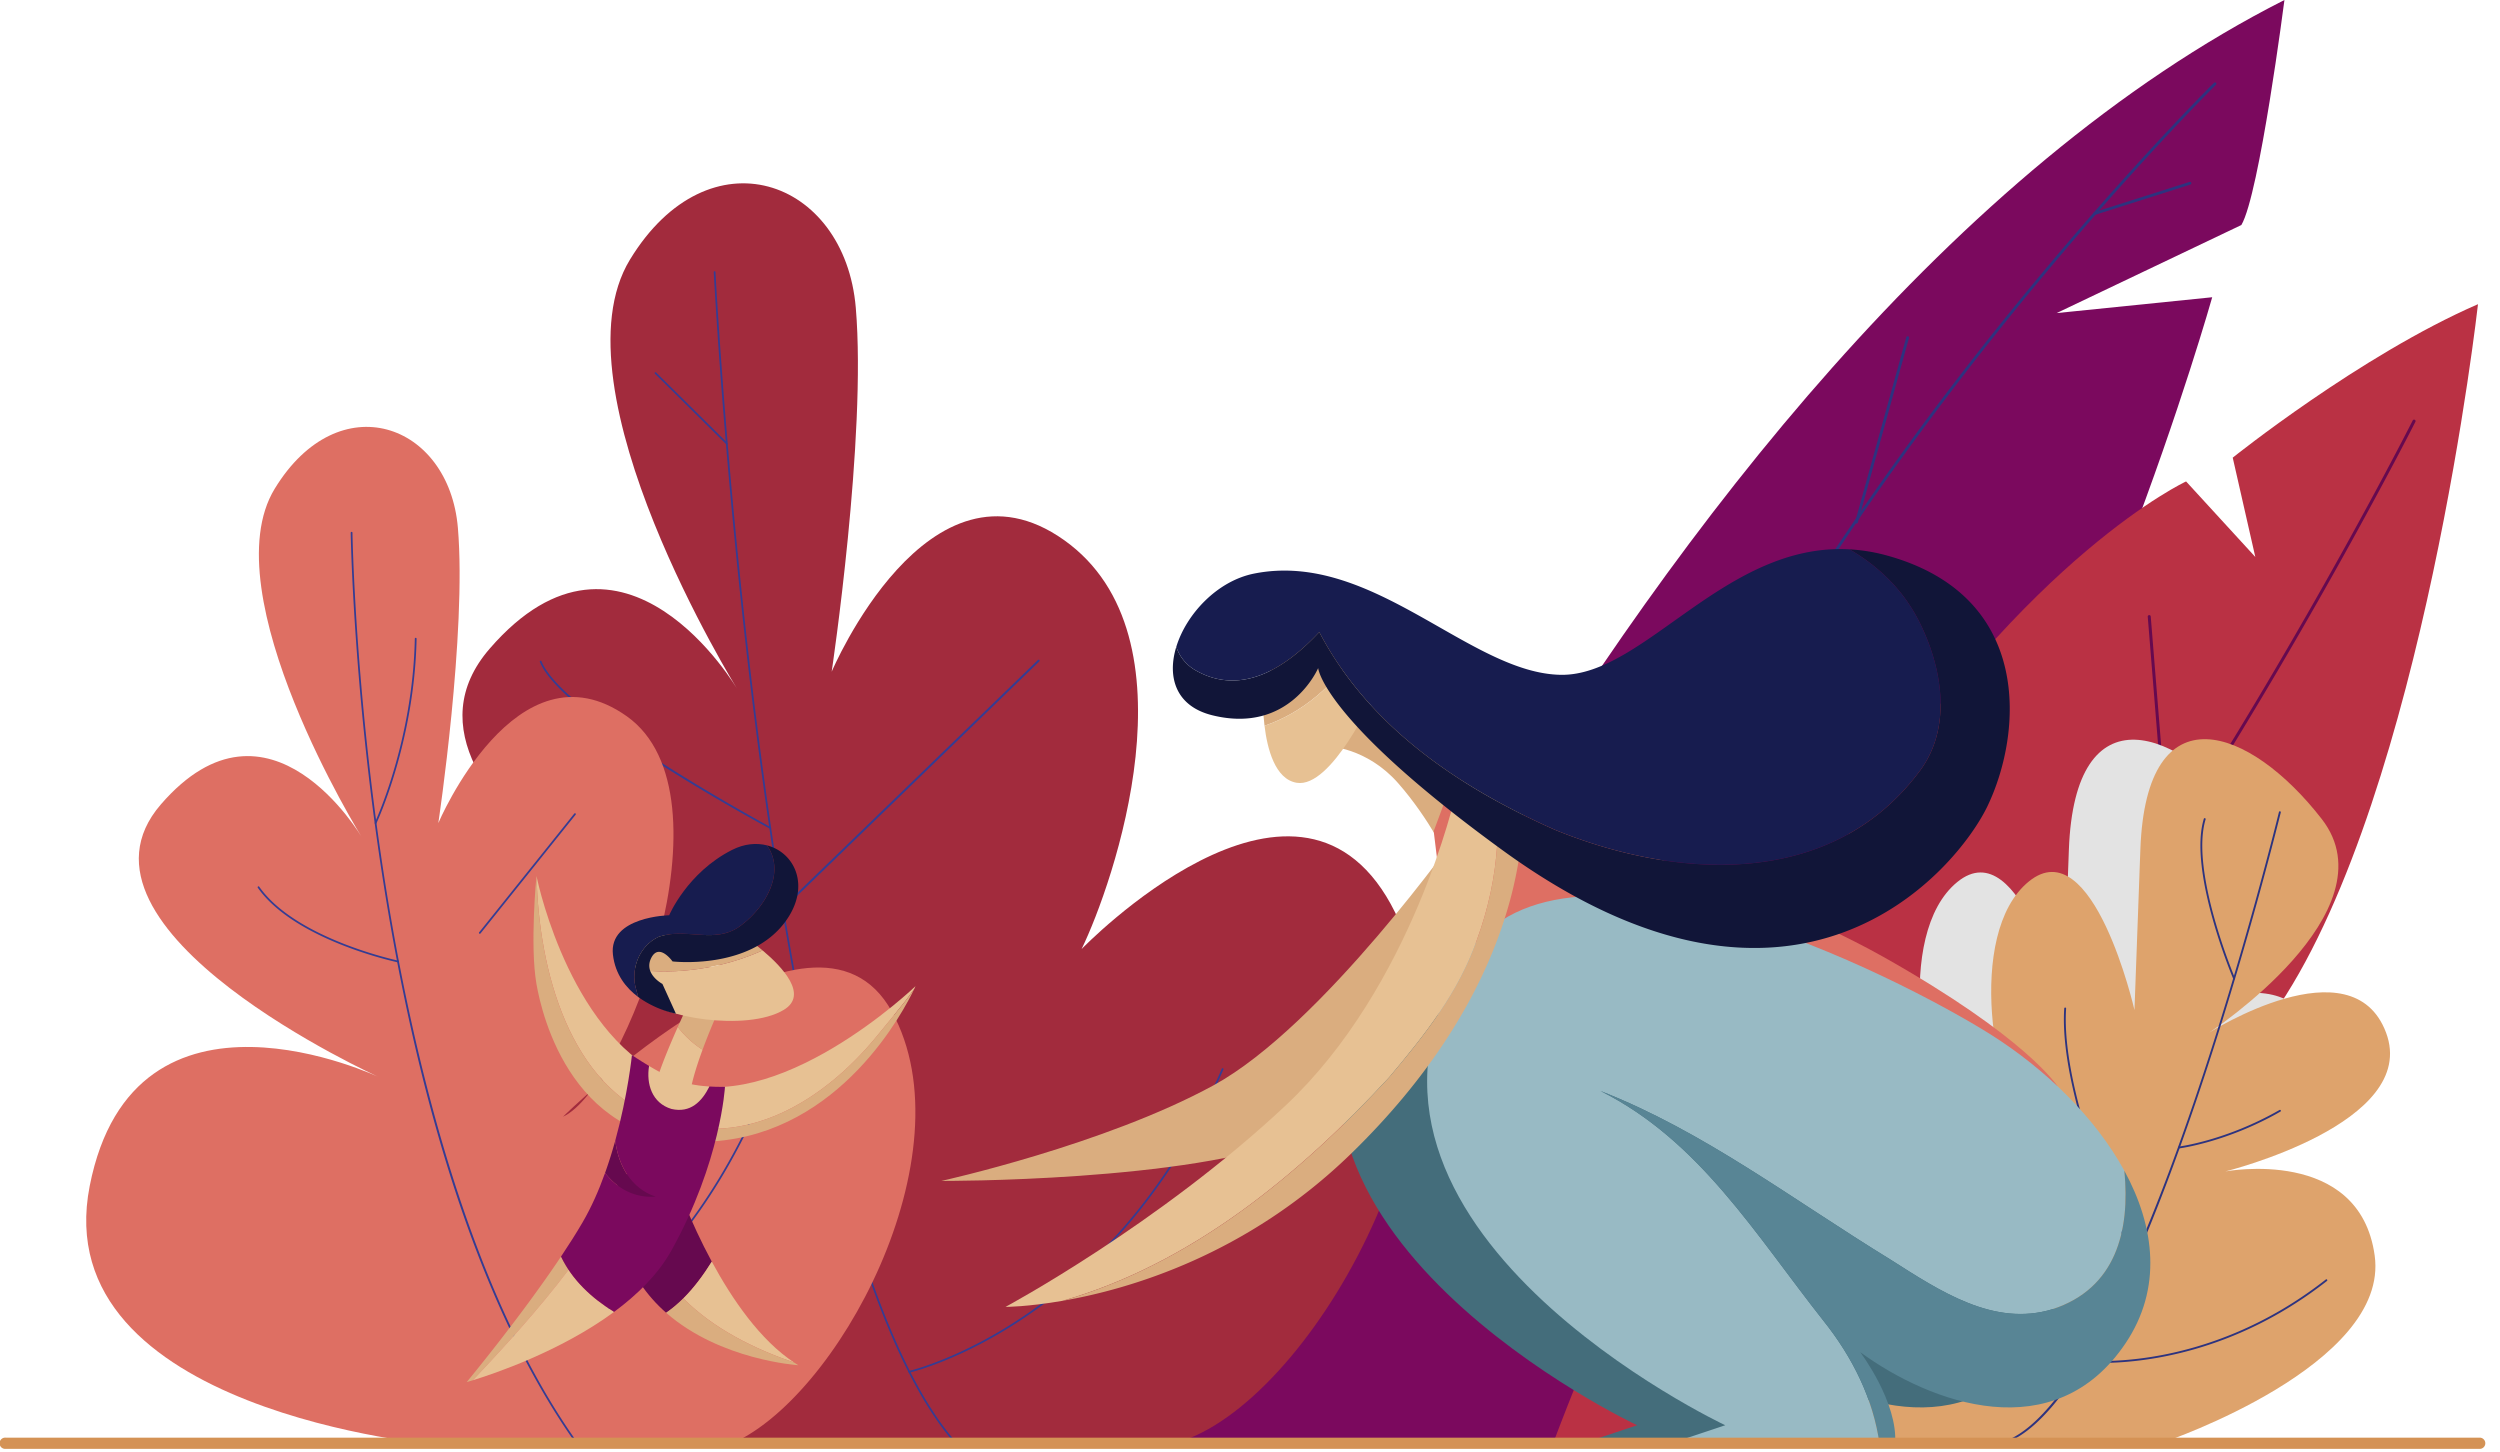 <svg xmlns="http://www.w3.org/2000/svg" width="155" height="90" viewBox="0 0 155 90">
    <defs>
        <path id="a" d="M106.47 45.86h37.279v43.56h-37.28z"/>
    </defs>
    <g fill="none" fill-rule="evenodd">
        <path fill="#7B095E" d="M73.474 89.482S100.47 20.841 141.635 0c0 0-1.55 12.056-2.67 13.951l-11.453 5.46 9.645-.982s-7.75 27.513-19.463 43.467c-11.712 15.955-20.84 27.586-20.84 27.586h-23.38z"/>
        <path fill="#2D337F" d="M102.193 55.453a.086.086 0 0 1-.08-.12c5.788-13.755 15.038-26.671 21.779-35.084 7.303-9.115 13.317-15.055 13.377-15.114a.086.086 0 1 1 .12.123c-.06.059-6.067 5.993-13.364 15.1-6.734 8.404-15.974 21.306-21.753 35.042a.086.086 0 0 1-.079.053"/>
        <path fill="#2D337F" d="M115.102 32.46a.086.086 0 0 1-.083-.11l3.171-11.44a.086.086 0 1 1 .166.046l-3.17 11.44a.086.086 0 0 1-.084.063M129.876 13.321a.086.086 0 0 1-.026-.168l5.903-1.875a.086.086 0 1 1 .052.164l-5.902 1.875a.084.084 0 0 1-.027.004"/>
        <path fill="#BA3144" d="M96.332 89.382s8.236-22.201 18.87-38.619 20.335-20.914 20.335-20.914l4.292 4.683-1.4-6.157s7.91-6.343 15.206-9.515c0 0-3.359 30.037-12.314 43.47s-22.87 27.22-22.87 27.22l-22.119-.168z"/>
        <path fill="#66094F" d="M105.642 85.93a.093.093 0 0 1-.052-.17c10.877-7.315 22.26-23.154 29.894-35.154 8.274-13.005 14.047-24.425 14.104-24.539a.093.093 0 1 1 .167.084c-.058.114-5.835 11.542-14.114 24.555-7.643 12.015-19.043 27.876-29.947 35.209a.094.094 0 0 1-.052.016"/>
        <path fill="#66094F" d="M134.403 52.555a.093.093 0 0 1-.093-.086l-1.15-14.232a.093.093 0 1 1 .186-.015l1.15 14.232a.093.093 0 0 1-.085.1h-.008M121.313 70.74a.093.093 0 0 1-.04-.178l13.09-6.078a.093.093 0 1 1 .08.17l-13.09 6.078a.09.09 0 0 1-.04.009"/>
        <path fill="#E3E3E3" d="M129.793 89.42s13.943-4.746 13.006-11.542c-.938-6.795-9.256-5.218-9.256-5.218s12.068-2.983 9.959-8.607c-2.11-5.624-10.964 0-10.964 0s11.432-7.498 6.98-13.24c-4.452-5.74-10.882-8.089-11.248 1.875l-.366 9.964s-2.563-11.21-6.546-7.972c-3.984 3.239-2.11 13.591 0 15.173 0 0-4.683-5.683-11.188-4.511-6.504 1.172-3.575 20.504 2.166 24.077h17.457z"/>
        <path fill="#DEA36C" d="M134.226 89.388s13.943-4.746 13.005-11.541c-.937-6.795-9.256-5.219-9.256-5.219s12.068-2.982 9.96-8.606c-2.11-5.624-10.964 0-10.964 0s11.432-7.499 6.98-13.24c-4.453-5.74-10.882-8.09-11.248 1.875l-.366 9.964s-2.563-11.211-6.547-7.972c-3.983 3.238-2.109 13.59 0 15.172 0 0-4.683-5.682-11.187-4.51-6.504 1.171-3.575 20.503 2.166 24.077h17.457z"/>
        <path fill="#2D337F" d="M124.638 89.338a.058.058 0 0 1-.025-.112c3.324-1.546 7.262-8.756 11.388-20.851 3.121-9.147 5.272-17.944 5.294-18.031a.058.058 0 1 1 .114.028c-.022.087-2.175 8.889-5.297 18.04-4.196 12.3-8.048 19.338-11.45 20.92a.058.058 0 0 1-.024.006"/>
        <path fill="#2D337F" d="M130.299 84.5c-.728 0-1.147-.049-1.164-.05a.059.059 0 1 1 .015-.117c.074.01 7.548.882 15.055-5.009a.059.059 0 0 1 .072.092c-5.794 4.547-11.573 5.085-13.978 5.085M135.09 71.204a.059.059 0 0 1-.006-.116c.029-.004 2.93-.373 6.238-2.266a.059.059 0 1 1 .058.102c-3.33 1.905-6.253 2.276-6.282 2.28h-.007M138.516 60.731a.059.059 0 0 1-.053-.035c-.029-.067-2.81-6.667-1.827-9.93a.058.058 0 1 1 .112.034c-.971 3.222 1.794 9.784 1.822 9.85a.059.059 0 0 1-.054.081M132.333 78.173a.058.058 0 0 1-.053-.033c-.047-.099-4.677-9.911-4.297-15.624a.059.059 0 0 1 .117.008c-.378 5.682 4.24 15.467 4.286 15.565a.059.059 0 0 1-.053.084"/>
        <path fill="#A22B3D" d="M46.41 89.407S21.52 86.644 24.92 69.38c3.398-17.264 22.158-8.292 22.158-8.292S22.065 49.804 30.358 40.22c8.292-9.584 15.36 2.515 15.36 2.515s-11.554-18.616-6.66-26.64C43.95 8.07 52.38 11.06 53.059 19.08c.68 8.02-1.495 22.566-1.495 22.566s5.982-14.144 14.41-8.16c8.428 5.985 3.027 21.356 1.085 25.355 0 0 13.189-13.66 19.17-2.785 5.981 10.875-4.214 29.816-12.507 33.124l-27.312.226z"/>
        <path fill="#343C93" d="M59.12 89.372a.056.056 0 0 1-.041-.02c-2.707-3.16-5.171-8.938-7.323-17.175-1.72-6.584-3.248-14.747-4.539-24.262-2.198-16.198-2.959-30.896-2.966-31.042a.055.055 0 1 1 .11-.006c.008.147.768 14.84 2.966 31.034 1.29 9.51 2.816 17.669 4.536 24.249 2.148 8.22 4.604 13.984 7.3 17.131a.055.055 0 0 1-.042.091"/>
        <path fill="#343C93" d="M56.374 85.106a.055.055 0 0 1-.012-.109c.031-.007 3.191-.751 7.142-3.423 3.646-2.465 8.73-7.123 12.246-15.313a.055.055 0 0 1 .073-.029c.028.012.04.045.029.073-3.528 8.217-8.631 12.89-12.29 15.364-3.968 2.681-7.144 3.428-7.176 3.435a.048.048 0 0 1-.012.002M47.755 51.384a.054.054 0 0 1-.026-.006c-.527-.284-12.924-6.978-14.259-10.34a.055.055 0 0 1 .103-.041c1.32 3.325 14.08 10.214 14.208 10.284a.055.055 0 0 1-.026.103M45.059 27.555a.055.055 0 0 1-.039-.016l-4.42-4.371a.055.055 0 0 1 .077-.078l4.42 4.37a.055.055 0 0 1-.038.095"/>
        <path fill="#DE6F63" d="M27.176 89.593S2.805 87.534 5.562 73.529c2.757-14.006 17.975-6.727 17.975-6.727S3.246 57.649 9.973 49.874s12.461 2.04 12.461 2.04-9.373-15.102-5.403-21.611c3.97-6.51 10.807-4.084 11.358 2.423.552 6.506-1.213 18.306-1.213 18.306s4.853-11.474 11.69-6.62c6.837 4.855-.1 23.06-3.959 24.825 0 0 15.538-15.338 20.39-6.516 4.853 8.823-3.418 24.188-10.145 26.872H27.176z"/>
        <path fill="#343C93" d="M35.647 89.372a.055.055 0 0 1-.045-.023c-3.045-4.329-5.668-9.984-7.797-16.808-1.703-5.458-3.095-11.671-4.138-18.468-1.775-11.573-1.923-20.95-1.924-21.043 0-.03.024-.056.055-.056.03 0 .055.024.055.054.002.094.15 9.464 1.924 21.03 1.637 10.67 5.033 25.444 11.915 35.227a.055.055 0 0 1-.045.087"/>
        <path fill="#343C93" d="M32.523 84.185a.055.055 0 0 1-.016-.108c.022-.006 2.187-.657 5.028-2.877 2.622-2.05 6.372-5.895 9.346-12.571a.055.055 0 1 1 .101.044c-2.985 6.7-6.751 10.56-9.385 12.618-2.856 2.231-5.037 2.886-5.058 2.892a.052.052 0 0 1-.016.002M24.675 59.667l-.01-.001c-.064-.013-6.388-1.363-8.682-4.626a.055.055 0 0 1 .09-.064c2.27 3.228 8.55 4.569 8.614 4.582a.055.055 0 0 1-.012.11M23.285 51.087a.055.055 0 0 1-.05-.079c.024-.05 2.357-5.029 2.483-11.41 0-.03.027-.053.057-.054.03 0 .054.026.054.056-.127 6.406-2.47 11.406-2.494 11.456a.055.055 0 0 1-.05.031M29.749 57.894a.055.055 0 0 1-.043-.09l5.898-7.362a.055.055 0 0 1 .078-.009.055.055 0 0 1 .008.078l-5.898 7.362a.055.055 0 0 1-.043.021"/>
        <path fill="#DAAD7F" d="M82.353 46.271s2.371.061 4.324 2.277c1.952 2.216 3.137 4.727 3.137 4.727s.17 1.843 2.092.906c1.922-.937 0-5.633 0-5.633s-5.927-4.896-8.019-5.245c-2.092-.348-1.534 2.968-1.534 2.968M84.095 40.304c-.52-.821-1.28-1.521-2.37-1.603-2.789-.21-3.416 4.812-3.416 4.812s-.01.65.09 1.483c2.314-.776 4.374-2.534 5.696-4.692"/>
        <path fill="#E7C193" d="M78.4 44.996c.167 1.4.645 3.318 2 3.537 2.162.349 4.742-5.37 4.742-5.37s-.234-1.577-1.047-2.859c-1.322 2.158-3.382 3.916-5.696 4.692"/>
        <path fill="#343C93" d="M48.58 56.333a.063.063 0 0 1-.043-.108l15.816-15.308a.063.063 0 0 1 .088.09L48.624 56.316a.063.063 0 0 1-.043.017"/>
        <path fill="#446D7B" d="M112.032 89.55H97.946l3.556-1.185S75.492 76.14 85.185 59.635c5.858-9.971 28.45 1.543 32.774 4.503 4.323 2.959 12.761 12.582 8.368 19.137-4.393 6.554-12.064 3.765-16.457.557 0 0 2.371 3.139 2.162 5.719"/>
        <path fill="#DE6F63" d="M89.884 48.862s17.945 5.436 26.87 10.456c8.926 5.021 10.805 8.02 10.805 8.02l-11.363 8.437-26.312-16.066-.995-8.177.995-2.67z"/>
        <path fill="#98BAC4" d="M99.228 67.64c6.416 2.51 11.855 6.694 17.991 10.46 3.068 1.952 6.415 4.183 10.041 3.068 3.923-1.28 4.821-4.853 4.449-8.584-1.796-3.292-4.897-6.312-8.288-8.446-5.601-3.526-26.916-14.474-32.774-4.502-9.694 16.504 16.318 28.729 16.318 28.729l-3.556 1.186h13.127c-.388-2.795-1.659-5.383-3.5-7.686-4.185-5.3-7.671-11.157-13.808-14.225"/>
        <path fill="#588595" d="M131.71 72.584c.371 3.731-.527 7.304-4.45 8.584-3.626 1.115-6.973-1.116-10.04-3.069-6.137-3.765-11.576-7.95-17.992-10.46 6.137 3.069 9.623 8.926 13.807 14.226 1.843 2.303 3.113 4.89 3.501 7.685h.958c.21-2.58-2.161-5.718-2.161-5.718 4.393 3.208 12.063 5.997 16.456-.557 2.265-3.38 1.83-7.189-.08-10.691"/>
        <path fill="#DAAD7F" d="M90.512 51.532S82.004 63.595 75.24 67.29c-6.764 3.696-16.875 5.927-16.875 5.927s15.442.065 22.174-2.72c6.732-2.784 11.366-17.363 11.366-17.363l-1.394-1.603z"/>
        <path fill="#E7C193" d="M86.119 66.803c2.231-2.65 4.323-5.3 5.439-8.507 1.437-3.902 1.739-8.105.63-11.999-1.215.414-1.955 3.003-1.955 3.003s-2.65 11.855-10.53 19.246c-7.88 7.392-17.363 12.482-17.363 12.482s1.353 0 3.522-.375c7.942-2.27 14.64-7.765 20.257-13.85"/>
        <path fill="#DAAD7F" d="M92.76 46.271a.993.993 0 0 0-.571.026c1.108 3.894.806 8.097-.631 11.999-1.116 3.207-3.208 5.857-5.44 8.507-5.616 6.085-12.314 11.58-20.256 13.85 4.196-.726 11.45-2.856 17.886-9.108 9.762-9.484 10.53-18.06 10.669-20.641.14-2.58-.105-4.245-1.656-4.633"/>
        <path fill="#171C4F" d="M74.125 41.56c2.929 1.674 5.718-.279 7.67-2.37 3.069 5.857 8.647 9.622 14.644 12.272 7.531 3.068 17.015 3.626 22.454-3.487 2.231-2.789 1.534-6.694 0-9.623-1.004-1.889-2.483-3.276-4.225-4.293-7.706-.423-12.736 7.844-17.88 7.78-5.649-.07-11.715-7.74-19.037-6.276-2.285.457-4.2 2.512-4.821 4.539a2.61 2.61 0 0 0 1.195 1.458"/>
        <path fill="#111538" d="M117.01 34.447a10.99 10.99 0 0 0-2.342-.388c1.742 1.017 3.221 2.404 4.224 4.293 1.535 2.93 2.232 6.834 0 9.623-5.438 7.113-14.922 6.555-22.453 3.487-5.997-2.65-11.575-6.415-14.644-12.273-1.952 2.092-4.741 4.045-7.67 2.371a2.61 2.61 0 0 1-1.195-1.458c-.568 1.852-.056 3.681 2.24 4.247 4.812 1.186 6.556-2.928 6.556-2.928s.248 3.164 11.436 11.296c18.292 13.296 28.203 1.12 30.054-2.72 2.185-4.532 2.859-13.04-6.206-15.55"/>
        <path fill="#E7C193" d="M42.025 63.67c-.606 1.362-1.442 3.36-1.442 4.028 0 1.046 2.022 2.3 2.161.418.06-.798.42-1.96.815-3.034a5.838 5.838 0 0 1-1.534-1.411"/>
        <path fill="#DAAD7F" d="M43.559 65.082c.536-1.458 1.138-2.753 1.138-2.753h-2.058s-.27.568-.614 1.342a5.835 5.835 0 0 0 1.534 1.411M47.281 58.926c-.64-.537-1.19-.902-1.19-.902s-6.415-.158-6.834 0c-.254.096-.121 1.074.162 2.085 2.547.356 5.412-.08 7.862-1.183"/>
        <path fill="#E7C193" d="M47.281 58.926c-2.45 1.104-5.315 1.539-7.862 1.183.184.652.43 1.318.675 1.77.628 1.156 6.206 2.123 8.507.729 1.523-.923-.069-2.632-1.32-3.682"/>
        <path fill="#171C4F" d="M40.861 58.075c1.674-.558 3.347.418 4.882-.558 1.532-1.022 3.063-3.33 1.81-5.104-.65-.167-1.401-.104-2.16.279-2.789 1.408-3.904 4.054-3.904 4.054s-3.76.073-3.487 2.445c.142 1.23.816 2.065 1.565 2.622-.037-.133-.069-.266-.1-.391-.419-1.255.14-2.79 1.394-3.347"/>
        <path fill="#111538" d="M47.554 52.414c1.252 1.773-.279 4.081-1.812 5.103-1.534.976-3.207 0-4.88.558-1.256.558-1.814 2.092-1.395 3.347.031.126.063.258.1.391a6.232 6.232 0 0 0 2.34 1.035l-.836-1.844s-1.186-.628-.698-1.604c.488-.976 1.325.209 1.325.209s4.742.558 6.973-2.44c1.625-2.184.624-4.306-1.117-4.755"/>
        <path fill="#E7C193" d="M41.072 69.453c5.16 1.813 10.041-1.255 13.25-5.16.696-.837 1.254-1.535 1.812-2.232.187-.25.374-.5.55-.75.05-.108.076-.168.076-.168s-8.647 8.298-15.062 5.788c-6.169-2.414-8.275-11.853-8.428-12.576.133 5.77 2.028 13.084 7.802 15.098"/>
        <path fill="#DAAD7F" d="M56.134 62.061c-.558.697-1.116 1.395-1.813 2.232-3.208 3.904-8.089 6.973-13.249 5.16-5.774-2.014-7.669-9.329-7.802-15.098l-.01-.046s-.416 4.3 0 6.695c.327 1.875 2.232 10.32 10.913 9.762 7.982-.513 11.926-8.216 12.51-9.455-.175.25-.361.5-.549.75"/>
        <path fill="#66094F" d="M44.131 78.222c-1.382-2.559-2.154-4.806-2.154-4.806s-5.44-3.277-3.417 3.696c.532 1.835 1.542 3.226 2.741 4.28 1.156-.794 2.056-1.93 2.83-3.17"/>
        <path fill="#E7C193" d="M49.256 84.49c-2.126-1.392-3.875-3.955-5.125-6.268-.518.83-1.094 1.614-1.764 2.28 1.876 1.882 4.367 3.114 6.89 3.987"/>
        <path fill="#DAAD7F" d="M42.367 80.501c-.33.328-.684.628-1.066.89 3.356 2.948 8.193 3.252 8.193 3.252-.08-.049-.159-.102-.238-.154-2.522-.873-5.013-2.105-6.889-3.988"/>
        <path fill="#E7C193" d="M41.63 68.755c1.18.273 1.888-.46 2.354-1.39-.644-.042-1.498-.16-2.205-.47a14.67 14.67 0 0 1-1.537-.806c-.184 1.123.19 2.307 1.388 2.666"/>
        <path fill="#DAAD7F" d="M34.783 77.908c-2.515 3.764-5.846 7.78-5.846 7.78s.133-.036.371-.11c2.084-2.197 4.113-4.441 5.943-6.85a6.645 6.645 0 0 1-.468-.82"/>
        <path fill="#E7C193" d="M35.251 78.727c-1.83 2.41-3.86 4.654-5.943 6.852 1.25-.384 5.431-1.781 8.766-4.242-1.12-.686-2.116-1.548-2.823-2.61"/>
        <path fill="#66094F" d="M40.654 74.194c-1.523-.507-2.326-1.939-2.506-3.484a28.154 28.154 0 0 1-.634 2.012c.725.942 1.8 1.568 3.14 1.472"/>
        <path fill="#7B095E" d="M43.984 67.364c-.466.93-1.173 1.664-2.354 1.391-1.199-.36-1.572-1.543-1.388-2.666-.616-.366-1.062-.674-1.062-.674s-.245 2.442-1.032 5.295c.18 1.545.983 2.977 2.506 3.484-1.339.096-2.415-.53-3.14-1.472-.38 1.061-.84 2.115-1.395 3.065-.394.677-.85 1.394-1.336 2.121.692 1.446 1.896 2.575 3.291 3.429 1.447-1.068 2.735-2.335 3.554-3.807 3.069-5.509 3.32-10.15 3.32-10.15s-.401.02-.964-.016"/>
        <path fill="#D49255" d="M153.759 89.83H.349a.349.349 0 1 1 0-.696h153.41a.349.349 0 0 1 0 .697"/>
    </g>
</svg>
